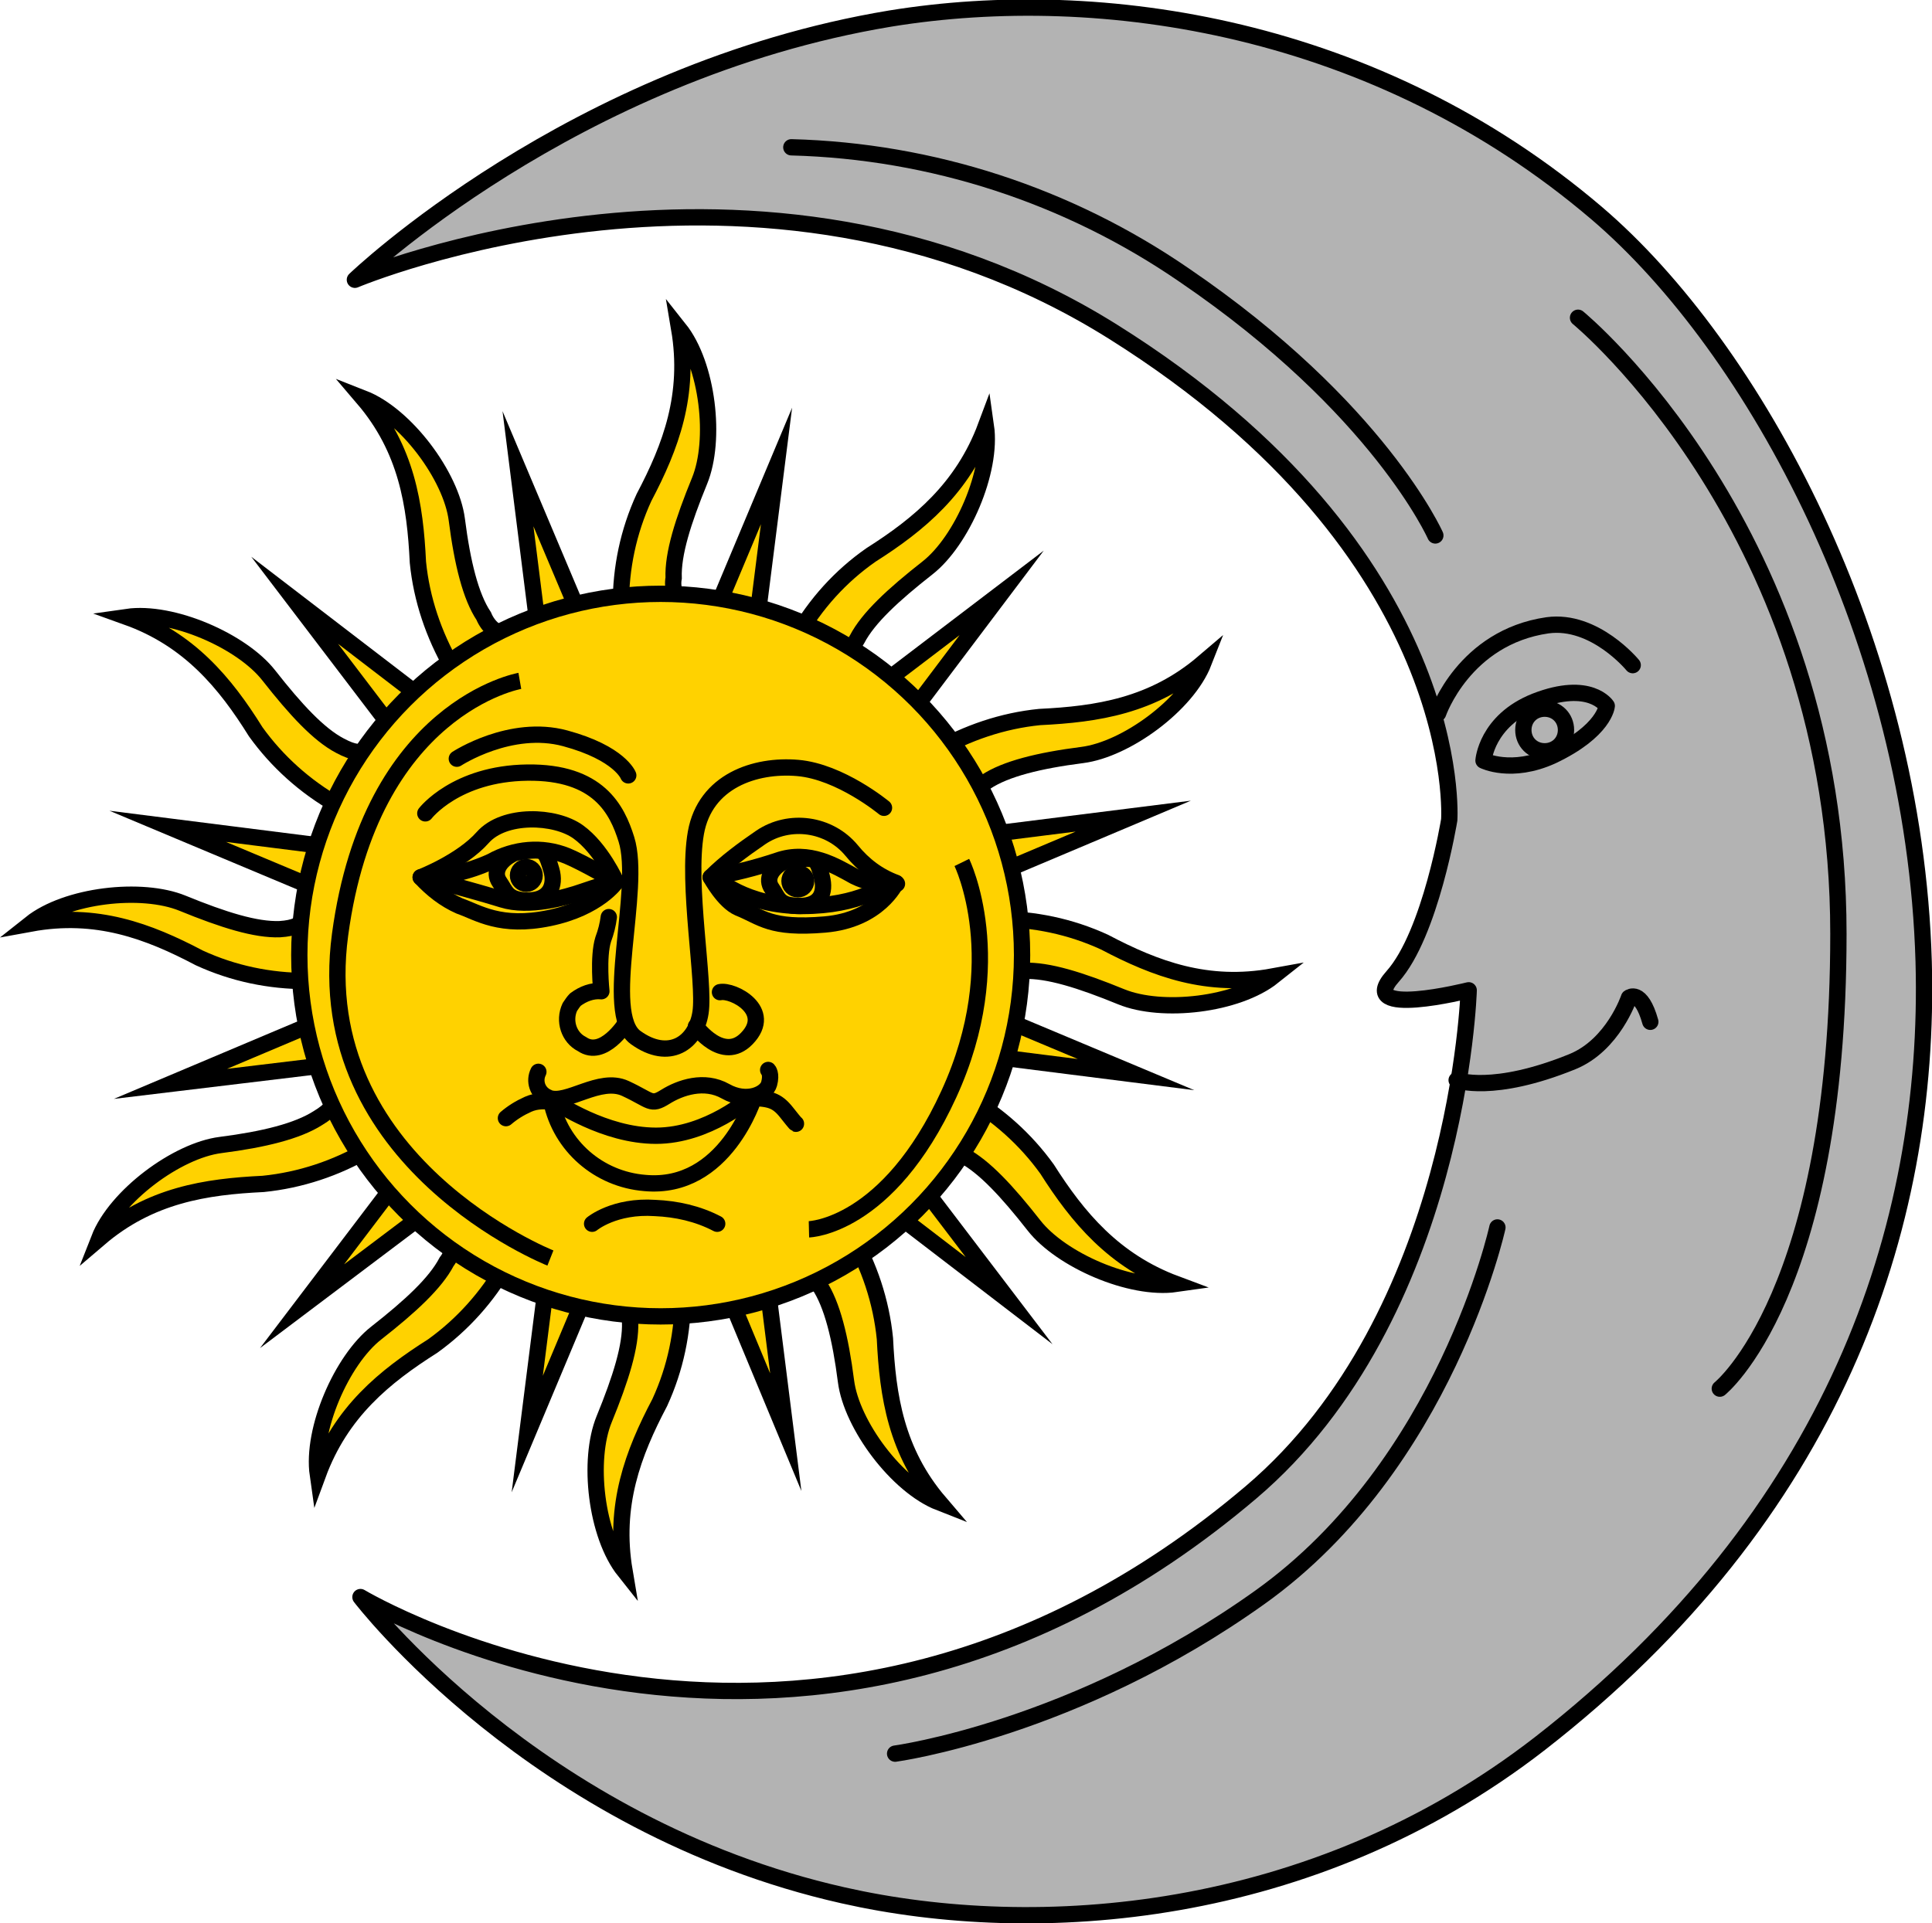 <?xml version="1.0" encoding="utf-8"?>
<!-- Generator: Adobe Illustrator 23.0.2, SVG Export Plug-In . SVG Version: 6.00 Build 0)  -->
<svg version="1.1" id="Réteg_1" xmlns="http://www.w3.org/2000/svg" xmlns:xlink="http://www.w3.org/1999/xlink" x="0px" y="0px"
	 viewBox="0 0 208.5 207.6" style="enable-background:new 0 0 208.5 207.6;" xml:space="preserve">
<title>cimerkep_30</title>
<g>
	<g>
		<path style="fill:#B3B3B3;" d="M38.3,30.2c0,0,43.5-18.4,81.8,5.6s36.3,52.7,36.3,52.7s-2,12.3-6.1,16.9s8.2,1.5,8.2,1.5
			s-1,35.1-23.5,54.2c-47.6,40.4-96.1,11.3-96.1,11.3s18.8,24.7,52.1,32.2c20.8,4.7,50.6,2.7,75.2-16.4
			c31.6-24.6,42.2-55.5,41.4-84.4c-1-34.6-18.3-66.3-35.3-80.8c-23.7-20.2-53.4-24.7-76.2-21C61.7,7.7,38.3,30.2,38.3,30.2"/>
		<path style="fill:none;stroke:#000000;stroke-width:1.76;stroke-linecap:round;stroke-linejoin:round;" d="M38.3,30.2
			c0,0,43.5-18.4,81.8,5.6s36.3,52.7,36.3,52.7s-2,12.3-6.1,16.9s8.2,1.5,8.2,1.5s-1,35.1-23.5,54.2c-47.6,40.4-96.1,11.3-96.1,11.3
			s18.8,24.7,52.1,32.2c20.8,4.7,50.6,2.7,75.2-16.4c31.6-24.6,42.2-55.5,41.4-84.4c-1-34.6-18.3-66.3-35.3-80.8
			c-23.7-20.2-53.4-24.7-76.2-21C61.7,7.7,38.3,30.2,38.3,30.2z"/>
		<path style="fill:none;stroke:#000000;stroke-width:1.76;stroke-linecap:round;stroke-linejoin:round;" d="M155.2,77
			c0,0,2.8-8.2,11.8-9.5c5.1-0.7,9.2,4.3,9.2,4.3"/>
		<path style="fill:none;stroke:#000000;stroke-width:1.76;stroke-linecap:round;stroke-linejoin:round;" d="M160.1,82.1
			c0,0,0.3-4.3,5.6-6.4c5.9-2.3,7.7,0.5,7.7,0.5s-0.2,2.7-5.9,5.4C163.1,83.6,160.1,82.1,160.1,82.1z"/>
		<path style="fill:none;stroke:#000000;stroke-width:1.76;stroke-linecap:round;stroke-linejoin:round;" d="M157.2,116.6
			c0,0,3.9,1.5,12.5-2c4.4-1.8,6.1-6.9,6.1-6.9s1.3-1,2.3,2.6"/>
		<path style="fill:none;stroke:#000000;stroke-width:1.76;stroke-linecap:round;stroke-linejoin:round;" d="M169,78.8
			c0,1.3-1,2.3-2.3,2.3s-2.3-1-2.3-2.3c0-1.3,1-2.3,2.3-2.3S169,77.5,169,78.8L169,78.8z"/>
		<path style="fill:none;stroke:#000000;stroke-width:1.76;stroke-linecap:round;stroke-linejoin:round;" d="M85.4,15.9
			c15.2,0.4,29.9,5.2,42.4,13.8c21,14.3,27.1,28.1,27.1,28.1"/>
		<path style="fill:none;stroke:#000000;stroke-width:1.76;stroke-linecap:round;stroke-linejoin:round;" d="M161.6,132.5
			c0,0-5.6,25.6-25.6,39.9s-39.4,16.9-39.4,16.9"/>
		<path style="fill:none;stroke:#000000;stroke-width:1.76;stroke-linecap:round;stroke-linejoin:round;" d="M170.3,34.3
			c0,0,28.1,23,28.1,66.5c0,38.9-12.8,49.1-12.8,49.1"/>
		<path style="fill:#FFD200;" d="M73.8,65.3c-2.3-0.2-4.5-0.2-6.8,0c0-4,0.8-7.9,2.5-11.6c2.9-5.5,5-11.1,3.8-18.2
			c3.1,3.9,4,12,2.2,16.4s-2.9,7.9-2.8,10.5C72.5,63.5,72.9,64.6,73.8,65.3"/>
		<path style="fill:none;stroke:#000000;stroke-width:1.76;stroke-miterlimit:10;" d="M73.8,65.3c-2.3-0.2-4.5-0.2-6.8,0
			c0-4,0.8-7.9,2.5-11.6c2.9-5.5,5-11.1,3.8-18.2c3.1,3.9,4,12,2.2,16.4s-2.9,7.9-2.8,10.5C72.5,63.5,72.9,64.6,73.8,65.3z"/>
		<path style="fill:#FFD200;" d="M77.3,65.8l6.5-15.5l-2.1,16.6C80.2,66.5,78.7,66.1,77.3,65.8"/>
		<path style="fill:none;stroke:#000000;stroke-width:1.76;stroke-miterlimit:10;" d="M77.3,65.8l6.5-15.5l-2.1,16.6
			C80.2,66.5,78.7,66.1,77.3,65.8z"/>
		<path style="fill:#FFD200;" d="M54.7,68.6c-2.1,0.9-4,2.1-5.9,3.4c-2-3.5-3.3-7.3-3.7-11.3c-0.3-6.2-1.2-12.2-5.9-17.7
			c4.6,1.8,9.5,8.4,10.1,13.1s1.5,8.3,2.9,10.4C52.7,67.7,53.6,68.4,54.7,68.6"/>
		<path style="fill:none;stroke:#000000;stroke-width:1.76;stroke-miterlimit:10;" d="M54.7,68.6c-2.1,0.9-4,2.1-5.9,3.4
			c-2-3.5-3.3-7.3-3.7-11.3c-0.3-6.2-1.2-12.2-5.9-17.7c4.6,1.8,9.5,8.4,10.1,13.1s1.5,8.3,2.9,10.4C52.7,67.7,53.6,68.4,54.7,68.6z
			"/>
		<path style="fill:#FFD200;" d="M58,67.3l-2.1-16.7l6.5,15.4C60.9,66.4,59.4,66.8,58,67.3"/>
		<path style="fill:none;stroke:#000000;stroke-width:1.76;stroke-miterlimit:10;" d="M58,67.3l-2.1-16.7l6.5,15.4
			C60.9,66.4,59.4,66.8,58,67.3z"/>
		<path style="fill:#FFD200;" d="M39.8,81c-1.3,1.9-2.5,3.8-3.4,5.9c-3.5-2-6.5-4.7-8.8-7.9c-3.3-5.3-7.2-10-13.9-12.4
			c4.9-0.7,12.4,2.6,15.3,6.3s5.4,6.4,7.7,7.6C38.2,81.3,38.9,81.3,39.8,81"/>
		<path style="fill:none;stroke:#000000;stroke-width:1.76;stroke-miterlimit:10;" d="M39.8,81c-1.3,1.9-2.5,3.8-3.4,5.9
			c-3.5-2-6.5-4.7-8.8-7.9c-3.3-5.3-7.2-10-13.9-12.4c4.9-0.7,12.4,2.6,15.3,6.3s5.4,6.4,7.7,7.6C38.2,81.3,38.9,81.3,39.8,81z"/>
		<path style="fill:#FFD200;" d="M42,78.2L31.8,64.8L45.1,75C44,76,43,77.1,42,78.2"/>
		<path style="fill:none;stroke:#000000;stroke-width:1.76;stroke-miterlimit:10;" d="M42,78.2L31.8,64.8L45.1,75
			C44,76,43,77.1,42,78.2z"/>
		<path style="fill:#FFD200;" d="M33.1,99.1c-0.2,2.3-0.2,4.5,0,6.8c-4,0-7.9-0.8-11.6-2.5c-5.5-2.9-11.1-5-18.2-3.7
			c3.9-3.1,12-4,16.4-2.2s7.9,2.9,10.5,2.8C31.8,100.2,32.5,99.8,33.1,99.1"/>
		<path style="fill:none;stroke:#000000;stroke-width:1.76;stroke-miterlimit:10;" d="M33.1,99.1c-0.2,2.3-0.2,4.5,0,6.8
			c-4,0-7.9-0.8-11.6-2.5c-5.5-2.9-11.1-5-18.2-3.7c3.9-3.1,12-4,16.4-2.2s7.9,2.9,10.5,2.8C31.8,100.2,32.5,99.8,33.1,99.1z"/>
		<path style="fill:#FFD200;" d="M33.6,95.7l-15.5-6.5l16.6,2.1C34.2,92.7,33.9,94.2,33.6,95.7"/>
		<path style="fill:none;stroke:#000000;stroke-width:1.76;stroke-miterlimit:10;" d="M33.6,95.7l-15.5-6.5l16.6,2.1
			C34.2,92.7,33.9,94.2,33.6,95.7z"/>
		<path style="fill:#FFD200;" d="M36.3,118.2c0.9,2.1,2.1,4,3.4,5.9c-3.4,2-7.3,3.3-11.3,3.7c-6.2,0.3-12.2,1.2-17.7,5.9
			c1.8-4.6,8.4-9.5,13.1-10.1s8.3-1.5,10.5-2.9C35.8,119.8,36.2,119.1,36.3,118.2"/>
		<path style="fill:none;stroke:#000000;stroke-width:1.76;stroke-miterlimit:10;" d="M36.3,118.2c0.9,2.1,2.1,4,3.4,5.9
			c-3.4,2-7.3,3.3-11.3,3.7c-6.2,0.3-12.2,1.2-17.7,5.9c1.8-4.6,8.4-9.5,13.1-10.1s8.3-1.5,10.5-2.9
			C35.8,119.8,36.2,119.1,36.3,118.2z"/>
		<path style="fill:#FFD200;" d="M35,115l-16.6,2l15.4-6.5C34.1,112,34.5,113.5,35,115"/>
		<path style="fill:none;stroke:#000000;stroke-width:1.76;stroke-miterlimit:10;" d="M35,115l-16.6,2l15.4-6.5
			C34.1,112,34.5,113.5,35,115z"/>
		<path style="fill:#FFD200;" d="M48.7,133.1c1.9,1.3,3.8,2.5,5.9,3.4c-2,3.5-4.7,6.5-7.9,8.8c-5.2,3.3-9.9,7.1-12.4,13.9
			c-0.7-4.9,2.6-12.4,6.3-15.3s6.4-5.4,7.6-7.7C48.9,135.3,49.1,134.1,48.7,133.1"/>
		<path style="fill:none;stroke:#000000;stroke-width:1.76;stroke-miterlimit:10;" d="M48.7,133.1c1.9,1.3,3.8,2.5,5.9,3.4
			c-2,3.5-4.7,6.5-7.9,8.8c-5.2,3.3-9.9,7.1-12.4,13.9c-0.7-4.9,2.6-12.4,6.3-15.3s6.4-5.4,7.6-7.7
			C48.9,135.3,49.1,134.1,48.7,133.1z"/>
		<path style="fill:#FFD200;" d="M46,130.9l-13.4,10.1l10.1-13.3C43.8,128.9,44.9,129.9,46,130.9"/>
		<path style="fill:none;stroke:#000000;stroke-width:1.76;stroke-miterlimit:10;" d="M46,130.9l-13.4,10.1l10.1-13.3
			C43.8,128.9,44.9,129.9,46,130.9z"/>
		<path style="fill:#FFD200;" d="M66.9,139.8c2.3,0.2,4.5,0.2,6.8,0c0,4-0.8,7.9-2.5,11.6c-2.9,5.5-5,11.1-3.8,18.2
			c-3.1-3.9-4-12-2.2-16.4s2.9-7.9,2.8-10.5C68,141.1,67.6,140.4,66.9,139.8"/>
		<path style="fill:none;stroke:#000000;stroke-width:1.76;stroke-miterlimit:10;" d="M66.9,139.8c2.3,0.2,4.5,0.2,6.8,0
			c0,4-0.8,7.9-2.5,11.6c-2.9,5.5-5,11.1-3.8,18.2c-3.1-3.9-4-12-2.2-16.4s2.9-7.9,2.8-10.5C68,141.1,67.6,140.4,66.9,139.8z"/>
		<path style="fill:#FFD200;" d="M63.4,139.3l-6.5,15.5l2.1-16.6C60.4,138.7,61.9,139,63.4,139.3"/>
		<path style="fill:none;stroke:#000000;stroke-width:1.76;stroke-miterlimit:10;" d="M63.4,139.3l-6.5,15.5l2.1-16.6
			C60.4,138.7,61.9,139,63.4,139.3z"/>
		<path style="fill:#FFD200;" d="M85.9,136.6c2.1-0.9,4-2.1,5.9-3.4c2,3.4,3.3,7.3,3.7,11.3c0.3,6.2,1.2,12.2,5.9,17.7
			c-4.6-1.8-9.5-8.4-10.1-13.1s-1.5-8.3-2.9-10.4C88,137.5,87,136.8,85.9,136.6"/>
		<path style="fill:none;stroke:#000000;stroke-width:1.76;stroke-miterlimit:10;" d="M85.9,136.6c2.1-0.9,4-2.1,5.9-3.4
			c2,3.4,3.3,7.3,3.7,11.3c0.3,6.2,1.2,12.2,5.9,17.7c-4.6-1.8-9.5-8.4-10.1-13.1s-1.5-8.3-2.9-10.4C88,137.5,87,136.8,85.9,136.6z"
			/>
		<path style="fill:#FFD200;" d="M82.7,137.9l2.1,16.7l-6.4-15.4C79.8,138.8,81.3,138.4,82.7,137.9"/>
		<path style="fill:none;stroke:#000000;stroke-width:1.76;stroke-miterlimit:10;" d="M82.7,137.9l2.1,16.7l-6.4-15.4
			C79.8,138.8,81.3,138.4,82.7,137.9z"/>
		<path style="fill:#FFD200;" d="M100.8,124.2c1.3-1.8,2.5-3.8,3.4-5.9c3.5,2,6.5,4.7,8.8,7.9c3.3,5.2,7.2,9.9,13.9,12.4
			c-4.9,0.7-12.4-2.6-15.3-6.3s-5.4-6.4-7.7-7.6C102.5,123.9,101.7,123.9,100.8,124.2"/>
		<path style="fill:none;stroke:#000000;stroke-width:1.76;stroke-miterlimit:10;" d="M100.8,124.2c1.3-1.8,2.5-3.8,3.4-5.9
			c3.5,2,6.5,4.7,8.8,7.9c3.3,5.2,7.2,9.9,13.9,12.4c-4.9,0.7-12.4-2.6-15.3-6.3s-5.4-6.4-7.7-7.6
			C102.5,123.9,101.7,123.9,100.8,124.2z"/>
		<path style="fill:#FFD200;" d="M98.7,127l10.2,13.4l-13.3-10.2C96.6,129.2,97.7,128.1,98.7,127"/>
		<path style="fill:none;stroke:#000000;stroke-width:1.76;stroke-miterlimit:10;" d="M98.7,127l10.2,13.4l-13.3-10.2
			C96.6,129.2,97.7,128.1,98.7,127z"/>
		<path style="fill:#FFD200;" d="M107.6,106c0.2-2.3,0.2-4.5,0-6.8c4,0,7.9,0.8,11.6,2.5c5.5,2.9,11.1,5,18.2,3.7
			c-3.9,3.1-12,4-16.4,2.2s-7.9-2.9-10.5-2.8C109.4,104.7,108.3,105.2,107.6,106"/>
		<path style="fill:none;stroke:#000000;stroke-width:1.76;stroke-miterlimit:10;" d="M107.6,106c0.2-2.3,0.2-4.5,0-6.8
			c4,0,7.9,0.8,11.6,2.5c5.5,2.9,11.1,5,18.2,3.7c-3.9,3.1-12,4-16.4,2.2s-7.9-2.9-10.5-2.8C109.4,104.7,108.3,105.2,107.6,106z"/>
		<path style="fill:#FFD200;" d="M107.1,109.5l15.5,6.5l-16.6-2.1C106.4,112.5,106.8,111,107.1,109.5"/>
		<path style="fill:none;stroke:#000000;stroke-width:1.76;stroke-miterlimit:10;" d="M107.1,109.5l15.5,6.5l-16.6-2.1
			C106.4,112.5,106.8,111,107.1,109.5z"/>
		<path style="fill:#FFD200;" d="M104.3,87c-0.9-2.1-2.1-4-3.4-5.9c3.5-2,7.3-3.3,11.3-3.7c6.2-0.3,12.2-1.2,17.7-5.9
			c-1.8,4.6-8.4,9.4-13.1,10s-8.3,1.5-10.4,2.9C104.8,85.4,104.4,86,104.3,87"/>
		<path style="fill:none;stroke:#000000;stroke-width:1.76;stroke-miterlimit:10;" d="M104.3,87c-0.9-2.1-2.1-4-3.4-5.9
			c3.5-2,7.3-3.3,11.3-3.7c6.2-0.3,12.2-1.2,17.7-5.9c-1.8,4.6-8.4,9.4-13.1,10s-8.3,1.5-10.4,2.9C104.8,85.4,104.4,86,104.3,87z"/>
		<path style="fill:#FFD200;" d="M105.6,90.2l16.7-2.1l-15.4,6.5C106.5,93.1,106.1,91.6,105.6,90.2"/>
		<path style="fill:none;stroke:#000000;stroke-width:1.76;stroke-miterlimit:10;" d="M105.6,90.2l16.7-2.1l-15.4,6.5
			C106.5,93.1,106.1,91.6,105.6,90.2z"/>
		<path style="fill:#FFD200;" d="M91.9,72.1c-1.9-1.3-3.8-2.5-5.9-3.4c2-3.5,4.7-6.5,8-8.8c5.2-3.3,9.9-7.2,12.4-13.9
			c0.7,4.9-2.6,12.4-6.3,15.3s-6.4,5.4-7.6,7.7C91.6,70.4,91.6,71.2,91.9,72.1"/>
		<path style="fill:none;stroke:#000000;stroke-width:1.76;stroke-miterlimit:10;" d="M91.9,72.1c-1.9-1.3-3.8-2.5-5.9-3.4
			c2-3.5,4.7-6.5,8-8.8c5.2-3.3,9.9-7.2,12.4-13.9c0.7,4.9-2.6,12.4-6.3,15.3s-6.4,5.4-7.6,7.7C91.6,70.4,91.6,71.2,91.9,72.1z"/>
		<path style="fill:#FFD200;" d="M94.7,74.2l13.4-10.2L98,77.4C97,76.3,95.9,75.2,94.7,74.2"/>
		<path style="fill:none;stroke:#000000;stroke-width:1.76;stroke-miterlimit:10;" d="M94.7,74.2l13.4-10.2L98,77.4
			C97,76.3,95.9,75.2,94.7,74.2z"/>
		<path style="fill:#FFD200;" d="M110,103.3c0,21.5-17.4,39-38.9,39s-39-17.4-39-38.9c0-21.5,17.4-39,38.9-39c0,0,0,0,0,0
			C92.5,64.4,110,81.8,110,103.3"/>
		<circle style="fill:none;stroke:#000000;stroke-width:1.76;stroke-miterlimit:10;" cx="71.3" cy="103.1" r="39"/>
		<path style="fill:#FFD200;" d="M56.1,73.5c0,0-16.1,2.8-19.4,27.4s22.7,34.9,22.7,34.9"/>
		<path style="fill:none;stroke:#000000;stroke-width:1.76;stroke-miterlimit:10;" d="M56.1,73.5c0,0-16.1,2.8-19.4,27.4
			s22.7,34.9,22.7,34.9"/>
		<path style="fill:#FFD200;" d="M103.8,93.1c0,0,5.2,10.6-1.4,25s-15.1,14.6-15.1,14.6"/>
		<path style="fill:none;stroke:#000000;stroke-width:1.76;stroke-miterlimit:10;" d="M103.8,93.1c0,0,5.2,10.6-1.4,25
			s-15.1,14.6-15.1,14.6"/>
		<path style="fill:#FFD200;" d="M57.7,94.5c0,0.5-0.4,0.9-0.9,0.9s-0.9-0.4-0.9-0.9c0-0.5,0.4-0.9,0.9-0.9c0,0,0,0,0,0
			C57.3,93.6,57.7,94,57.7,94.5"/>
		<path style="fill:none;stroke:#000000;stroke-width:1.76;stroke-miterlimit:10;" d="M57.7,94.5c0,0.5-0.4,0.9-0.9,0.9
			s-0.9-0.4-0.9-0.9c0-0.5,0.4-0.9,0.9-0.9c0,0,0,0,0,0C57.3,93.6,57.7,94,57.7,94.5z"/>
		<path style="fill:#FFD200;" d="M87,95.1c0,0.5-0.4,0.9-0.9,0.9s-0.9-0.4-0.9-0.9c0-0.5,0.4-0.9,0.9-0.9c0,0,0,0,0,0
			C86.6,94.3,87,94.6,87,95.1"/>
		<path style="fill:none;stroke:#000000;stroke-width:1.76;stroke-miterlimit:10;" d="M87,95.1c0,0.5-0.4,0.9-0.9,0.9
			s-0.9-0.4-0.9-0.9c0-0.5,0.4-0.9,0.9-0.9c0,0,0,0,0,0C86.6,94.3,87,94.6,87,95.1z"/>
		<path style="fill:none;stroke:#000000;stroke-width:1.76;stroke-linecap:round;stroke-linejoin:round;" d="M45.9,87.8
			c0,0,3.3-4.3,11-4.4s9.7,4,10.7,7.2c1.7,5.4-2.6,18.8,1,21.4s6.5,0.6,7-2.7s-1.5-13.8-0.5-19.4s6.4-7.4,11-7s9.3,4.3,9.3,4.3"/>
		<path style="fill:none;stroke:#000000;stroke-width:1.76;stroke-linecap:round;stroke-linejoin:round;" d="M45.4,94.7
			c0,0,4.4-1.7,6.7-4.3s7.8-2.4,10.3-0.6s4.1,5.4,4.1,5.4s-1.9,2.8-7.2,3.9s-7.7-0.6-9.7-1.3C48,97.1,46.6,96,45.4,94.7z"/>
		<path style="fill:none;stroke:#000000;stroke-width:1.76;stroke-linecap:round;stroke-linejoin:round;" d="M76.7,94.7
			c1.6-1.6,3.5-3,5.4-4.3c3.1-2.1,7.4-1.5,9.8,1.4c1.3,1.6,2.9,2.8,4.8,3.5c0,0-1.8,4-7.7,4.5S82.2,99,79.7,98
			C78.1,97.3,76.7,94.7,76.7,94.7z"/>
		<path style="fill:none;stroke:#000000;stroke-width:1.76;stroke-linecap:round;stroke-linejoin:round;" d="M76.7,94.7
			c2.4-0.4,4.8-1,7.2-1.8c3.4-1.2,6.3,0.6,8.3,1.7c1.4,0.7,3,1,4.6,0.8"/>
		<path style="fill:none;stroke:#000000;stroke-width:1.76;stroke-linecap:round;stroke-linejoin:round;" d="M45.7,94.7
			c0,0,5.6,1.5,8.5,2.4s6.8-0.2,8.8-0.9c1.2-0.4,2.3-0.8,3.5-1c0,0-3.4-2-5.3-2.8c-2.7-1.1-5.7-0.8-8.2,0.6c-2.4,1.1-5,1.7-7.6,1.7"
			/>
		<path style="fill:none;stroke:#000000;stroke-width:1.76;stroke-linecap:round;stroke-linejoin:round;" d="M77.3,94.8
			c0,0,3.1,3,9.3,3s9-2.3,9-2.3"/>
		<path style="fill:none;stroke:#000000;stroke-width:1.76;stroke-linecap:round;stroke-linejoin:round;" d="M67.5,110.5
			c0,0-2.4,3.8-4.7,2.2c-1.4-0.7-2-2.5-1.3-4c0.2-0.3,0.4-0.6,0.6-0.8c0.8-0.6,1.8-1,2.8-0.9c0,0-0.4-3.7,0.2-5.6
			c0.3-0.8,0.5-1.6,0.6-2.4"/>
		<path style="fill:none;stroke:#000000;stroke-width:1.76;stroke-linecap:round;stroke-linejoin:round;" d="M75.1,110.8
			c0,0,2.9,4,5.5,1.3c2.9-3-1.5-5.3-2.9-5"/>
		<path style="fill:none;stroke:#000000;stroke-width:1.76;stroke-linecap:round;stroke-linejoin:round;" d="M58.1,115.7
			c-0.5,1-0.1,2.2,0.9,2.7c0.1,0,0.1,0.1,0.2,0.1c2,0.8,5.5-2.3,8.3-1s2.7,1.9,4.3,0.9s4.2-1.9,6.5-0.6s4.4,0.3,4.7-0.8
			s-0.1-1.5-0.1-1.5"/>
		<path style="fill:none;stroke:#000000;stroke-width:1.76;stroke-linecap:round;stroke-linejoin:round;" d="M54.6,120.7
			c0.7-0.6,1.5-1.1,2.4-1.5c0.9-0.4,1.9-0.4,2.9-0.2c0.2,0,5.3,3.6,10.9,3.6s10.2-4.1,10.2-4.1c2,0.1,2.8,0.2,3.9,1.6s1,1.2,1,1.2"
			/>
		<path style="fill:none;stroke:#000000;stroke-width:1.76;stroke-linecap:round;stroke-linejoin:round;" d="M59.5,118.9
			c1,4.8,5.1,8.4,10.1,8.8c8.7,0.8,11.8-9.3,11.8-9.3"/>
		<path style="fill:none;stroke:#000000;stroke-width:1.76;stroke-linecap:round;stroke-linejoin:round;" d="M63.9,132.1
			c0,0,2.4-2,6.8-1.7c2.3,0.1,4.6,0.6,6.7,1.7"/>
		<path style="fill:none;stroke:#000000;stroke-width:1.76;stroke-linecap:round;stroke-linejoin:round;" d="M55.5,92.1
			c-1.7,0.8-2.3,2.1-1.6,3.1s0.8,2,3.1,2s3-1.6,2.5-3.3s-0.7-2.1-1.7-2.1C57.1,91.8,56.3,91.9,55.5,92.1z"/>
		<path style="fill:none;stroke:#000000;stroke-width:1.76;stroke-linecap:round;stroke-linejoin:round;" d="M84.8,92.9
			c-1.6,0.8-2.2,2-1.5,3s0.7,1.9,3,1.9s2.8-1.5,2.4-3.1s-0.6-2-1.6-2C86.3,92.7,85.6,92.7,84.8,92.9z"/>
		<path style="fill:none;stroke:#000000;stroke-width:1.76;stroke-linecap:round;stroke-linejoin:round;" d="M49.3,81.9
			c0,0,5.8-3.8,11.7-2.2s6.8,4,6.8,4"/>
	</g>
</g>
</svg>
